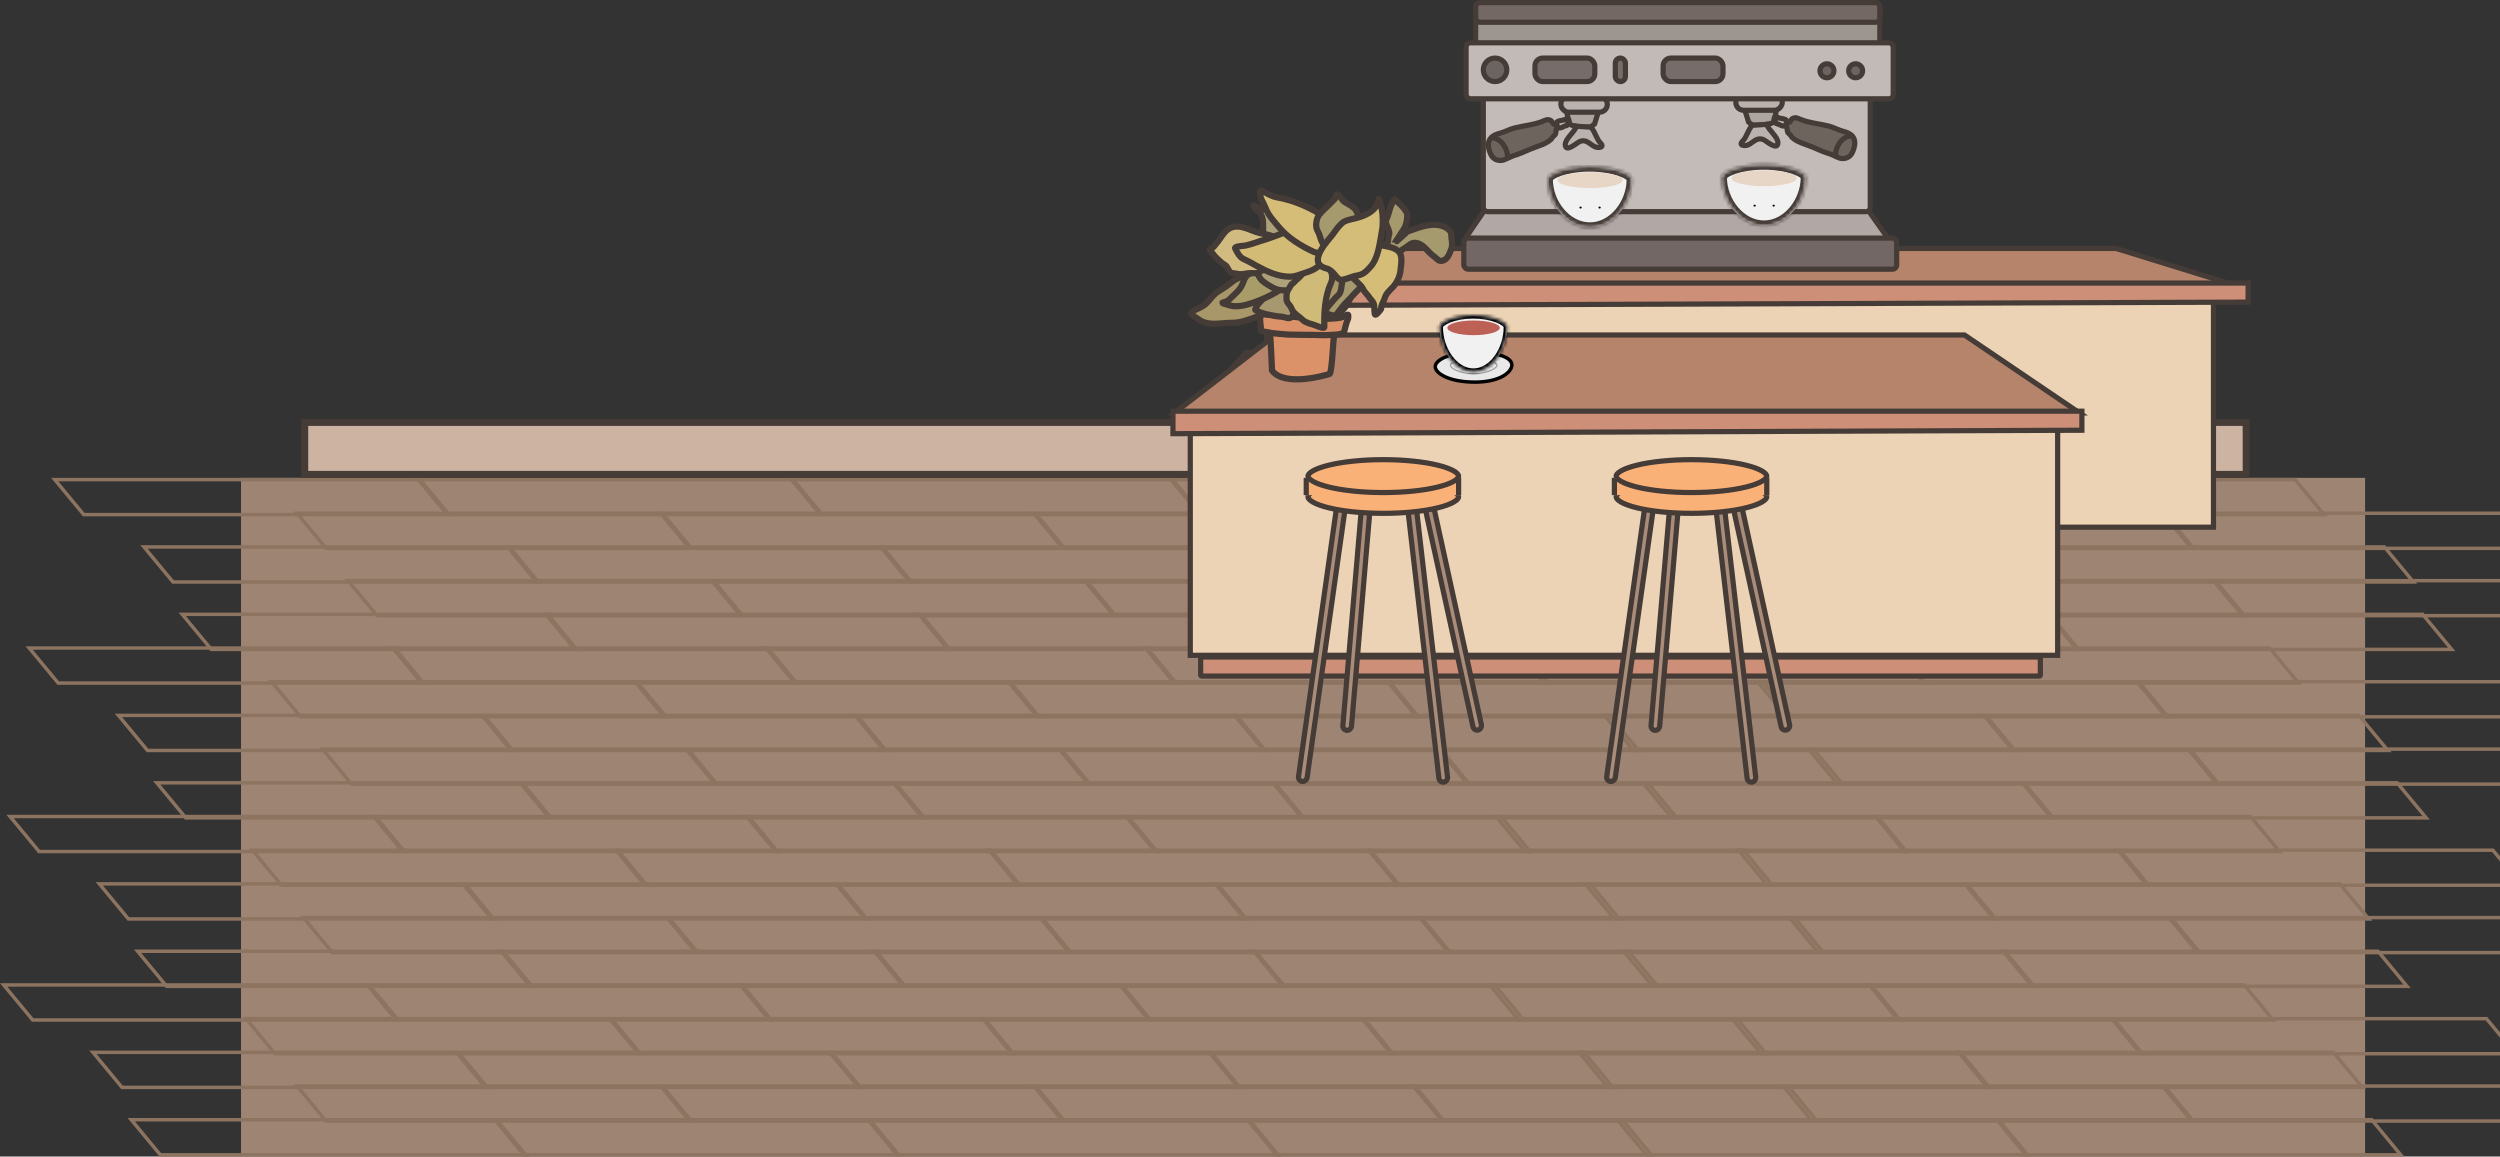 <svg width="722" height="334" viewBox="0 0 722 334" fill="none" xmlns="http://www.w3.org/2000/svg">
<rect x="0" y="0" width="722" height="334" fill="#333333" stroke="none"/>
<rect x="69.609" y="138" width="613.431" height="196" fill="#9D8473"/>
<path d="M24.179 148.621L15.798 138.5H121.327L129.708 148.621H24.179Z" stroke="#8D7460"/>
<path d="M129.164 148.621L120.783 138.5H229.075L237.456 148.621H129.164Z" stroke="#8D7460"/>
<path d="M236.913 148.621L228.532 138.5H338.665L347.046 148.621H236.913Z" stroke="#8D7460"/>
<path d="M346.503 148.621L338.122 138.5H446.413L454.794 148.621H346.503Z" stroke="#8D7460"/>
<path d="M453.33 148.621L444.949 138.5H555.082L563.463 148.621H453.33Z" stroke="#8D7460"/>
<path d="M562.92 148.621L554.539 138.5H662.831L671.212 148.621H562.92Z" stroke="#8D7460"/>
<path d="M94.169 158.351L85.788 148.23H191.317L199.698 158.351H94.169Z" stroke="#8D7460"/>
<path d="M199.155 158.351L190.774 148.23H299.065L307.446 158.351H199.155Z" stroke="#8D7460"/>
<path d="M306.903 158.351L298.522 148.23H408.655L417.037 158.351H306.903Z" stroke="#8D7460"/>
<path d="M416.493 158.351L408.112 148.23H516.404L524.785 158.351H416.493Z" stroke="#8D7460"/>
<path d="M523.32 158.351L514.939 148.23H625.073L633.454 158.351H523.32Z" stroke="#8D7460"/>
<path d="M632.91 158.351L624.529 148.23H732.821L741.202 158.351H632.91Z" stroke="#8D7460"/>
<path d="M49.965 168.082L41.584 157.961H147.113L155.494 168.082H49.965Z" stroke="#8D7460"/>
<path d="M154.95 168.082L146.569 157.961H254.861L263.242 168.082H154.95Z" stroke="#8D7460"/>
<path d="M262.699 168.082L254.318 157.961H364.451L372.832 168.082H262.699Z" stroke="#8D7460"/>
<path d="M372.289 168.082L363.907 157.961H472.199L480.58 168.082H372.289Z" stroke="#8D7460"/>
<path d="M479.116 168.082L470.735 157.961H580.868L589.249 168.082H479.116Z" stroke="#8D7460"/>
<path d="M588.706 168.082L580.325 157.961H688.616L696.997 168.082H588.706Z" stroke="#8D7460"/>
<path d="M108.904 177.812L100.523 167.692H206.052L214.433 177.812H108.904Z" stroke="#8D7460"/>
<path d="M213.89 177.812L205.509 167.692H313.8L322.181 177.812H213.89Z" stroke="#8D7460"/>
<path d="M321.638 177.812L313.257 167.692H423.39L431.771 177.812H321.638Z" stroke="#8D7460"/>
<path d="M431.228 177.812L422.847 167.692H531.138L539.519 177.812H431.228Z" stroke="#8D7460"/>
<path d="M538.055 177.812L529.674 167.692H639.808L648.189 177.812H538.055Z" stroke="#8D7460"/>
<path d="M647.645 177.812L639.264 167.692H747.556L755.937 177.812H647.645Z" stroke="#8D7460"/>
<path d="M61.016 187.543L52.635 177.422H158.164L166.545 187.543H61.016Z" stroke="#8D7460"/>
<path d="M166.002 187.543L157.62 177.422H265.912L274.293 187.543H166.002Z" stroke="#8D7460"/>
<path d="M273.75 187.543L265.369 177.422H375.502L383.883 187.543H273.75Z" stroke="#8D7460"/>
<path d="M383.34 187.543L374.959 177.422H483.25L491.631 187.543H383.34Z" stroke="#8D7460"/>
<path d="M490.167 187.543L481.786 177.422H591.919L600.3 187.543H490.167Z" stroke="#8D7460"/>
<path d="M599.757 187.543L591.376 177.422H699.667L708.049 187.543H599.757Z" stroke="#8D7460"/>
<path d="M16.812 197.273L8.431 187.152H113.96L122.341 197.273H16.812Z" stroke="#8D7460"/>
<path d="M121.797 197.273L113.416 187.152H221.708L230.089 197.273H121.797Z" stroke="#8D7460"/>
<path d="M229.545 197.273L221.164 187.152H331.298L339.679 197.273H229.545Z" stroke="#8D7460"/>
<path d="M339.135 197.273L330.754 187.152H439.046L447.427 197.273H339.135Z" stroke="#8D7460"/>
<path d="M445.963 197.273L437.581 187.152H547.715L556.096 197.273H445.963Z" stroke="#8D7460"/>
<path d="M555.553 197.273L547.172 187.152H655.463L663.844 197.273H555.553Z" stroke="#8D7460"/>
<path d="M86.802 207.004L78.421 196.883H183.95L192.331 207.004H86.802Z" stroke="#8D7460"/>
<path d="M191.787 207.004L183.406 196.883H291.698L300.079 207.004H191.787Z" stroke="#8D7460"/>
<path d="M299.536 207.004L291.155 196.883H401.288L409.669 207.004H299.536Z" stroke="#8D7460"/>
<path d="M409.126 207.004L400.745 196.883H509.036L517.417 207.004H409.126Z" stroke="#8D7460"/>
<path d="M515.953 207.004L507.572 196.883H617.705L626.086 207.004H515.953Z" stroke="#8D7460"/>
<path d="M625.543 207.004L617.162 196.883H725.453L733.834 207.004H625.543Z" stroke="#8D7460"/>
<path d="M42.598 216.734L34.217 206.614H139.745L148.127 216.734H42.598Z" stroke="#8D7460"/>
<path d="M147.583 216.734L139.202 206.614H247.494L255.875 216.734H147.583Z" stroke="#8D7460"/>
<path d="M255.331 216.734L246.95 206.614H357.084L365.465 216.734H255.331Z" stroke="#8D7460"/>
<path d="M364.921 216.734L356.54 206.614H464.832L473.213 216.734H364.921Z" stroke="#8D7460"/>
<path d="M471.748 216.734L463.367 206.614H573.501L581.882 216.734H471.748Z" stroke="#8D7460"/>
<path d="M581.338 216.734L572.957 206.614H681.249L689.63 216.734H581.338Z" stroke="#8D7460"/>
<path d="M101.537 226.465L93.156 216.344H198.685L207.066 226.465H101.537Z" stroke="#8D7460"/>
<path d="M206.522 226.465L198.141 216.344H306.433L314.814 226.465H206.522Z" stroke="#8D7460"/>
<path d="M314.27 226.465L305.889 216.344H416.023L424.404 226.465H314.27Z" stroke="#8D7460"/>
<path d="M423.86 226.465L415.479 216.344H523.771L532.152 226.465H423.86Z" stroke="#8D7460"/>
<path d="M530.688 226.465L522.307 216.344H632.44L640.821 226.465H530.688Z" stroke="#8D7460"/>
<path d="M640.278 226.465L631.897 216.344H740.188L748.569 226.465H640.278Z" stroke="#8D7460"/>
<path d="M53.649 236.195L45.268 226.074H150.797L159.178 236.195H53.649Z" stroke="#8D7460"/>
<path d="M158.634 236.195L150.253 226.074H258.545L266.926 236.195H158.634Z" stroke="#8D7460"/>
<path d="M266.382 236.195L258.001 226.074H368.135L376.516 236.195H266.382Z" stroke="#8D7460"/>
<path d="M375.972 236.195L367.591 226.074H475.883L484.264 236.195H375.972Z" stroke="#8D7460"/>
<path d="M482.799 236.195L474.418 226.074H584.552L592.933 236.195H482.799Z" stroke="#8D7460"/>
<path d="M592.389 236.195L584.008 226.074H692.3L700.681 236.195H592.389Z" stroke="#8D7460"/>
<path d="M9.444 294.578L1.063 284.457H106.592L114.973 294.578H9.444Z" stroke="#8D7460"/>
<path d="M114.43 294.578L106.049 284.457H214.34L222.721 294.578H114.43Z" stroke="#8D7460"/>
<path d="M222.178 294.578L213.797 284.457H323.93L332.312 294.578H222.178Z" stroke="#8D7460"/>
<path d="M331.768 294.578L323.387 284.457H431.679L440.06 294.578H331.768Z" stroke="#8D7460"/>
<path d="M438.595 294.578L430.214 284.457H540.348L548.729 294.578H438.595Z" stroke="#8D7460"/>
<path d="M548.185 294.578L539.804 284.457H648.096L656.477 294.578H548.185Z" stroke="#8D7460"/>
<path d="M79.435 304.309L71.054 294.188H176.582L184.964 304.309H79.435Z" stroke="#8D7460"/>
<path d="M184.42 304.309L176.039 294.188H284.331L292.712 304.309H184.42Z" stroke="#8D7460"/>
<path d="M292.168 304.309L283.787 294.188H393.921L402.302 304.309H292.168Z" stroke="#8D7460"/>
<path d="M401.758 304.309L393.377 294.188H501.669L510.05 304.309H401.758Z" stroke="#8D7460"/>
<path d="M508.585 304.309L500.204 294.188H610.338L618.719 304.309H508.585Z" stroke="#8D7460"/>
<path d="M618.176 304.309L609.794 294.188H718.086L726.467 304.309H618.176Z" stroke="#8D7460"/>
<path d="M35.23 314.039L26.849 303.918H132.378L140.759 314.039H35.23Z" stroke="#8D7460"/>
<path d="M140.216 314.039L131.834 303.918H240.126L248.507 314.039H140.216Z" stroke="#8D7460"/>
<path d="M247.964 314.039L239.583 303.918H349.716L358.097 314.039H247.964Z" stroke="#8D7460"/>
<path d="M357.554 314.039L349.173 303.918H457.464L465.846 314.039H357.554Z" stroke="#8D7460"/>
<path d="M464.381 314.039L456 303.918H566.133L574.515 314.039H464.381Z" stroke="#8D7460"/>
<path d="M573.971 314.039L565.59 303.918H673.882L682.263 314.039H573.971Z" stroke="#8D7460"/>
<path d="M94.169 323.769L85.788 313.649H191.317L199.698 323.769H94.169Z" stroke="#8D7460"/>
<path d="M199.155 323.769L190.774 313.649H299.065L307.446 323.769H199.155Z" stroke="#8D7460"/>
<path d="M306.903 323.769L298.522 313.649H408.655L417.037 323.769H306.903Z" stroke="#8D7460"/>
<path d="M416.493 323.769L408.112 313.649H516.404L524.785 323.769H416.493Z" stroke="#8D7460"/>
<path d="M523.32 323.769L514.939 313.649H625.073L633.454 323.769H523.32Z" stroke="#8D7460"/>
<path d="M632.91 323.769L624.529 313.649H732.821L741.202 323.769H632.91Z" stroke="#8D7460"/>
<path d="M46.281 333.5L37.9 323.379H143.429L151.81 333.5H46.281Z" stroke="#8D7460"/>
<path d="M151.267 333.5L142.886 323.379H251.177L259.558 333.5H151.267Z" stroke="#8D7460"/>
<path d="M259.015 333.5L250.634 323.379H360.767L369.148 333.5H259.015Z" stroke="#8D7460"/>
<path d="M368.605 333.5L360.224 323.379H468.515L476.897 333.5H368.605Z" stroke="#8D7460"/>
<path d="M475.432 333.5L467.051 323.379H577.185L585.566 333.5H475.432Z" stroke="#8D7460"/>
<path d="M585.022 333.5L576.641 323.379H684.933L693.314 333.5H585.022Z" stroke="#8D7460"/>
<path d="M11.286 245.925L2.905 235.805H108.434L116.815 245.925H11.286Z" stroke="#8D7460"/>
<path d="M116.272 245.925L107.89 235.805H216.182L224.563 245.925H116.272Z" stroke="#8D7460"/>
<path d="M224.02 245.925L215.639 235.805H325.772L334.153 245.925H224.02Z" stroke="#8D7460"/>
<path d="M333.61 245.925L325.229 235.805H433.52L441.901 245.925H333.61Z" stroke="#8D7460"/>
<path d="M440.437 245.925L432.056 235.805H542.189L550.57 245.925H440.437Z" stroke="#8D7460"/>
<path d="M550.027 245.925L541.646 235.805H649.937L658.319 245.925H550.027Z" stroke="#8D7460"/>
<path d="M81.276 255.656L72.895 245.535H178.424L186.805 255.656H81.276Z" stroke="#8D7460"/>
<path d="M186.262 255.656L177.881 245.535H286.173L294.554 255.656H186.262Z" stroke="#8D7460"/>
<path d="M294.01 255.656L285.629 245.535H395.763L404.144 255.656H294.01Z" stroke="#8D7460"/>
<path d="M403.6 255.656L395.219 245.535H503.511L511.892 255.656H403.6Z" stroke="#8D7460"/>
<path d="M510.427 255.656L502.046 245.535H612.18L620.561 255.656H510.427Z" stroke="#8D7460"/>
<path d="M620.017 255.656L611.636 245.535H719.928L728.309 255.656H620.017Z" stroke="#8D7460"/>
<path d="M37.072 265.387L28.691 255.266H134.22L142.601 265.387H37.072Z" stroke="#8D7460"/>
<path d="M142.058 265.387L133.676 255.266H241.968L250.349 265.387H142.058Z" stroke="#8D7460"/>
<path d="M249.806 265.387L241.425 255.266H351.558L359.939 265.387H249.806Z" stroke="#8D7460"/>
<path d="M359.396 265.387L351.015 255.266H459.306L467.687 265.387H359.396Z" stroke="#8D7460"/>
<path d="M466.223 265.387L457.842 255.266H567.975L576.356 265.387H466.223Z" stroke="#8D7460"/>
<path d="M575.813 265.387L567.432 255.266H675.724L684.105 265.387H575.813Z" stroke="#8D7460"/>
<path d="M96.011 275.117L87.63 264.996H193.159L201.54 275.117H96.011Z" stroke="#8D7460"/>
<path d="M200.997 275.117L192.616 264.996H300.907L309.289 275.117H200.997Z" stroke="#8D7460"/>
<path d="M308.745 275.117L300.364 264.996H410.497L418.878 275.117H308.745Z" stroke="#8D7460"/>
<path d="M418.335 275.117L409.954 264.996H518.245L526.627 275.117H418.335Z" stroke="#8D7460"/>
<path d="M525.162 275.117L516.781 264.996H626.915L635.296 275.117H525.162Z" stroke="#8D7460"/>
<path d="M634.752 275.117L626.371 264.996H734.663L743.044 275.117H634.752Z" stroke="#8D7460"/>
<path d="M48.123 284.847L39.742 274.727H145.271L153.652 284.847H48.123Z" stroke="#8D7460"/>
<path d="M153.109 284.847L144.727 274.727H253.019L261.4 284.847H153.109Z" stroke="#8D7460"/>
<path d="M260.857 284.847L252.476 274.727H362.609L370.99 284.847H260.857Z" stroke="#8D7460"/>
<path d="M370.447 284.847L362.066 274.727H470.357L478.738 284.847H370.447Z" stroke="#8D7460"/>
<path d="M477.274 284.847L468.893 274.727H579.026L587.407 284.847H477.274Z" stroke="#8D7460"/>
<path d="M586.864 284.847L578.483 274.727H686.775L695.156 284.847H586.864Z" stroke="#8D7460"/>
<rect x="88.012" y="122" width="560.674" height="15" fill="#CDB3A2" stroke="#453B37" stroke-width="2"/>
<path d="M363.734 87.25L381.651 79.75H519.367L539.783 87.25H363.734Z" fill="#D9D9D9" stroke="#453B37" stroke-width="1.5"/>
<rect x="365.75" y="85.75" width="273.5" height="66.5" fill="#EDD3B5" stroke="#453B37" stroke-width="1.5"/>
<path d="M363.379 82.25L393.131 71.75H611.139L645.043 82.25H363.379Z" fill="#B6846B" stroke="#453B37" stroke-width="1.5"/>
<path d="M360.75 81.75H649.25V87.253L360.75 88.247V81.75Z" fill="#CD8F77" stroke="#453B37" stroke-width="1.5"/>
<path d="M339.679 124.25L359.835 101.75H497.194L520.163 124.25H339.679Z" fill="#D9D9D9" stroke="#453B37" stroke-width="1.5"/>
<rect x="343.75" y="122.75" width="250.5" height="66.5" fill="#EDD3B5" stroke="#453B37" stroke-width="1.5"/>
<path d="M339.198 119.25L368.337 96.75H567.351L600.556 119.25H339.198Z" fill="#B6846B" stroke="#453B37" stroke-width="1.5"/>
<path d="M338.75 118.75H601.25V124.253L338.75 125.247V118.75Z" fill="#CD8F77" stroke="#453B37" stroke-width="1.5"/>
<path d="M346.75 189.75H589.25V195C589.25 195.138 589.138 195.25 589 195.25H347C346.862 195.25 346.75 195.138 346.75 195V189.75Z" fill="#CD8F77" stroke="#453B37" stroke-width="1.5"/>
<rect x="-0.659" y="0.831" width="2.5" height="84.5" rx="1.25" transform="matrix(-0.993 0.115 0.115 0.993 407.729 141.081)" fill="#A98D7A" stroke="#453B37" stroke-width="1.5"/>
<rect x="-0.848" y="0.638" width="2.5" height="84.5" rx="1.25" transform="matrix(-0.99 -0.14 -0.14 0.99 388.392 141.447)" fill="#A98D7A" stroke="#453B37" stroke-width="1.5"/>
<rect x="-0.572" y="0.893" width="2.5" height="70.29" rx="1.25" transform="matrix(-0.977 0.214 0.214 0.977 412.315 141.143)" fill="#A98D7A" stroke="#453B37" stroke-width="1.5"/>
<rect x="-0.811" y="0.684" width="2.5" height="70.29" rx="1.25" transform="matrix(-0.996 -0.085 -0.085 0.996 395.429 140.274)" fill="#A98D7A" stroke="#453B37" stroke-width="1.5"/>
<path d="M377.74 143.5C377.74 143.822 378.028 144.353 379.133 144.991C380.183 145.598 381.753 146.17 383.758 146.661C387.756 147.638 393.318 148.25 399.49 148.25C405.661 148.25 411.223 147.638 415.221 146.661C417.226 146.17 418.796 145.598 419.846 144.991C420.952 144.353 421.24 143.822 421.24 143.5C421.24 143.178 420.952 142.647 419.846 142.009C418.796 141.402 417.226 140.83 415.221 140.339C411.223 139.362 405.661 138.75 399.49 138.75C393.318 138.75 387.756 139.362 383.758 140.339C381.753 140.83 380.183 141.402 379.133 142.009C378.028 142.647 377.74 143.178 377.74 143.5Z" fill="#F9B178" stroke="#453B37" stroke-width="1.5"/>
<rect width="45" height="5" transform="matrix(-1 0 0 1 421.99 138)" fill="#F9B178"/>
<path d="M377.74 137.5C377.74 137.822 378.028 138.353 379.133 138.991C380.183 139.598 381.753 140.17 383.758 140.661C387.756 141.638 393.318 142.25 399.49 142.25C405.661 142.25 411.223 141.638 415.221 140.661C417.226 140.17 418.796 139.598 419.846 138.991C420.952 138.353 421.24 137.822 421.24 137.5C421.24 137.178 420.952 136.647 419.846 136.009C418.796 135.402 417.226 134.83 415.221 134.339C411.223 133.362 405.661 132.75 399.49 132.75C393.318 132.75 387.756 133.362 383.758 134.339C381.753 134.83 380.183 135.402 379.133 136.009C378.028 136.647 377.74 137.178 377.74 137.5Z" fill="#F9B178" stroke="#453B37" stroke-width="1.5"/>
<line y1="-0.75" x2="5" y2="-0.75" transform="matrix(4.37115e-08 1 1 -4.37115e-08 421.99 138)" stroke="#453B37" stroke-width="1.5"/>
<line y1="-0.75" x2="5" y2="-0.75" transform="matrix(4.37115e-08 1 1 -4.37115e-08 377.99 138)" stroke="#453B37" stroke-width="1.5"/>
<rect x="-0.659" y="0.831" width="2.5" height="84.5" rx="1.25" transform="matrix(-0.993 0.115 0.115 0.993 496.729 141.081)" fill="#A98D7A" stroke="#453B37" stroke-width="1.5"/>
<rect x="-0.848" y="0.638" width="2.5" height="84.5" rx="1.25" transform="matrix(-0.99 -0.14 -0.14 0.99 477.392 141.447)" fill="#A98D7A" stroke="#453B37" stroke-width="1.5"/>
<rect x="-0.572" y="0.893" width="2.5" height="70.29" rx="1.25" transform="matrix(-0.977 0.214 0.214 0.977 501.315 141.143)" fill="#A98D7A" stroke="#453B37" stroke-width="1.5"/>
<rect x="-0.811" y="0.684" width="2.5" height="70.29" rx="1.25" transform="matrix(-0.996 -0.085 -0.085 0.996 484.429 140.274)" fill="#A98D7A" stroke="#453B37" stroke-width="1.5"/>
<path d="M466.74 143.5C466.74 143.822 467.028 144.353 468.133 144.991C469.183 145.598 470.753 146.17 472.758 146.661C476.756 147.638 482.318 148.25 488.49 148.25C494.661 148.25 500.223 147.638 504.221 146.661C506.226 146.17 507.796 145.598 508.846 144.991C509.952 144.353 510.24 143.822 510.24 143.5C510.24 143.178 509.952 142.647 508.846 142.009C507.796 141.402 506.226 140.83 504.221 140.339C500.223 139.362 494.661 138.75 488.49 138.75C482.318 138.75 476.756 139.362 472.758 140.339C470.753 140.83 469.183 141.402 468.133 142.009C467.028 142.647 466.74 143.178 466.74 143.5Z" fill="#F9B178" stroke="#453B37" stroke-width="1.5"/>
<rect width="45" height="5" transform="matrix(-1 0 0 1 510.99 138)" fill="#F9B178"/>
<path d="M466.74 137.5C466.74 137.822 467.028 138.353 468.133 138.991C469.183 139.598 470.753 140.17 472.758 140.661C476.756 141.638 482.318 142.25 488.49 142.25C494.661 142.25 500.223 141.638 504.221 140.661C506.226 140.17 507.796 139.598 508.846 138.991C509.952 138.353 510.24 137.822 510.24 137.5C510.24 137.178 509.952 136.647 508.846 136.009C507.796 135.402 506.226 134.83 504.221 134.339C500.223 133.362 494.661 132.75 488.49 132.75C482.318 132.75 476.756 133.362 472.758 134.339C470.753 134.83 469.183 135.402 468.133 136.009C467.028 136.647 466.74 137.178 466.74 137.5Z" fill="#F9B178" stroke="#453B37" stroke-width="1.5"/>
<line y1="-0.75" x2="5" y2="-0.75" transform="matrix(4.37115e-08 1 1 -4.37115e-08 510.99 138)" stroke="#453B37" stroke-width="1.5"/>
<line y1="-0.75" x2="5" y2="-0.75" transform="matrix(4.37115e-08 1 1 -4.37115e-08 466.99 138)" stroke="#453B37" stroke-width="1.5"/>
<rect x="426.17" y="0.75" width="116.725" height="12.311" rx="1.25" fill="#9D958F" stroke="#453B37" stroke-width="1.5"/>
<path d="M429.79 60.139H538.466C538.872 60.139 539.253 60.336 539.487 60.667L544.668 67.992C545.254 68.82 544.662 69.964 543.648 69.964H424.788C423.783 69.964 423.189 68.839 423.755 68.009L428.758 60.684C428.991 60.343 429.377 60.139 429.79 60.139Z" fill="#B1A7A4" stroke="#453B37" stroke-width="1.5"/>
<rect x="428.38" y="25.058" width="111.753" height="36.067" rx="1.25" fill="#C3BBB7" stroke="#453B37" stroke-width="1.5"/>
<mask id="path-153-inside-1_57_289" fill="white">
<path fill-rule="evenodd" clip-rule="evenodd" d="M446.965 51.794C446.965 51.792 446.965 51.789 446.965 51.787C446.965 50.195 452.282 48.064 459.072 48.064C465.863 48.064 471.273 50.195 471.273 51.787C471.273 51.787 471.273 51.787 471.273 51.787C471.273 58.819 465.957 65.72 459.166 65.72C452.378 65.72 446.969 58.823 446.965 51.794Z"/>
</mask>
<path fill-rule="evenodd" clip-rule="evenodd" d="M446.965 51.794C446.965 51.792 446.965 51.789 446.965 51.787C446.965 50.195 452.282 48.064 459.072 48.064C465.863 48.064 471.273 50.195 471.273 51.787C471.273 51.787 471.273 51.787 471.273 51.787C471.273 58.819 465.957 65.72 459.166 65.72C452.378 65.72 446.969 58.823 446.965 51.794Z" fill="#F1F1F1"/>
<path d="M446.965 51.794L448.465 51.793L448.465 51.78L446.965 51.794ZM471.273 51.787L469.773 51.787L469.773 52.903L470.842 53.224L471.273 51.787ZM471.273 51.787H472.773V50.671L471.704 50.35L471.273 51.787ZM448.465 51.78C448.465 51.782 448.465 51.785 448.465 51.787H445.465C445.465 51.794 445.465 51.801 445.465 51.808L448.465 51.78ZM448.465 51.787C448.465 52.016 448.371 52.118 448.405 52.072C448.439 52.028 448.54 51.918 448.763 51.762C449.208 51.45 449.938 51.09 450.95 50.75C452.958 50.075 455.822 49.564 459.072 49.564V46.564C455.533 46.564 452.343 47.117 449.995 47.907C448.829 48.298 447.806 48.77 447.041 49.305C446.659 49.573 446.293 49.891 446.009 50.268C445.726 50.643 445.465 51.161 445.465 51.787H448.465ZM459.072 49.564C462.323 49.564 465.212 50.076 467.246 50.752C468.271 51.093 469.015 51.454 469.469 51.768C469.697 51.925 469.802 52.036 469.836 52.082C469.873 52.129 469.773 52.023 469.773 51.787L472.773 51.787C472.773 51.153 472.505 50.632 472.219 50.258C471.931 49.883 471.56 49.566 471.174 49.3C470.402 48.766 469.369 48.296 468.192 47.905C465.823 47.117 462.612 46.564 459.072 46.564V49.564ZM470.842 53.224C470.855 53.228 470.865 53.23 470.87 53.232C470.873 53.233 470.875 53.233 470.877 53.234C470.877 53.234 470.878 53.234 470.878 53.234C470.878 53.234 470.878 53.234 470.879 53.234C470.879 53.234 470.879 53.234 470.879 53.234C470.879 53.234 470.879 53.234 470.879 53.234C470.879 53.234 470.879 53.234 470.879 53.234C470.879 53.234 470.879 53.234 470.879 53.234C470.879 53.234 470.879 53.234 470.879 53.234C470.879 53.234 470.878 53.234 470.877 53.234C470.875 53.233 470.873 53.233 470.87 53.232C470.865 53.23 470.855 53.228 470.842 53.224L471.704 50.35C471.692 50.347 471.682 50.344 471.677 50.342C471.674 50.342 471.671 50.341 471.67 50.34C471.669 50.34 471.669 50.34 471.669 50.34C471.668 50.34 471.668 50.34 471.668 50.34C471.668 50.34 471.668 50.34 471.668 50.34C471.668 50.34 471.668 50.34 471.668 50.34C471.668 50.34 471.668 50.34 471.668 50.34C471.668 50.34 471.668 50.34 471.668 50.34C471.668 50.34 471.668 50.34 471.668 50.34C471.668 50.34 471.669 50.34 471.67 50.34C471.671 50.341 471.674 50.342 471.677 50.342C471.682 50.344 471.692 50.347 471.704 50.35L470.842 53.224ZM469.773 51.787C469.773 54.939 468.576 58.084 466.616 60.428C464.659 62.768 462.027 64.22 459.166 64.22V67.22C463.096 67.22 466.517 65.222 468.917 62.353C471.313 59.488 472.773 55.667 472.773 51.787H469.773ZM459.166 64.22C456.304 64.22 453.647 62.767 451.667 60.425C449.684 58.079 448.467 54.937 448.465 51.793L445.465 51.795C445.467 55.68 446.957 59.501 449.376 62.362C451.798 65.226 455.24 67.22 459.166 67.22V64.22Z" fill="#453B37" mask="url(#path-153-inside-1_57_289)"/>
<ellipse cx="459.212" cy="52.027" rx="9.418" ry="2.282" fill="#E7D5C6"/>
<ellipse cx="456.465" cy="59.942" rx="0.323" ry="0.297" fill="black"/>
<ellipse cx="461.962" cy="59.942" rx="0.323" ry="0.297" fill="black"/>
<mask id="path-158-inside-2_57_289" fill="white">
<path fill-rule="evenodd" clip-rule="evenodd" d="M521.547 51.235C521.547 49.643 516.136 47.511 509.346 47.511C502.556 47.511 497.239 49.643 497.239 51.235C497.239 51.235 497.239 51.236 497.239 51.237C497.24 58.268 502.65 65.168 509.44 65.168C516.23 65.168 521.547 58.266 521.547 51.235Z"/>
</mask>
<path fill-rule="evenodd" clip-rule="evenodd" d="M521.547 51.235C521.547 49.643 516.136 47.511 509.346 47.511C502.556 47.511 497.239 49.643 497.239 51.235C497.239 51.235 497.239 51.236 497.239 51.237C497.24 58.268 502.65 65.168 509.44 65.168C516.23 65.168 521.547 58.266 521.547 51.235Z" fill="#F1F1F1"/>
<path d="M521.547 51.235L520.047 51.235L520.047 51.235L521.547 51.235ZM497.239 51.237L498.739 51.237L498.739 51.232L497.239 51.237ZM509.346 49.011C512.597 49.011 515.486 49.523 517.519 50.199C518.544 50.54 519.288 50.901 519.743 51.215C519.97 51.373 520.075 51.484 520.11 51.529C520.146 51.577 520.047 51.471 520.047 51.235H523.047C523.047 50.6 522.778 50.08 522.492 49.706C522.205 49.33 521.833 49.013 521.448 48.747C520.676 48.214 519.642 47.744 518.466 47.352C516.097 46.565 512.885 46.011 509.346 46.011V49.011ZM498.739 51.235C498.739 51.463 498.644 51.566 498.679 51.52C498.712 51.475 498.814 51.366 499.037 51.209C499.481 50.898 500.212 50.538 501.224 50.198C503.232 49.523 506.095 49.011 509.346 49.011V46.011C505.806 46.011 502.616 46.565 500.268 47.354C499.102 47.746 498.079 48.217 497.315 48.753C496.933 49.02 496.566 49.339 496.282 49.715C496 50.09 495.739 50.608 495.739 51.235H498.739ZM498.739 51.232C498.739 51.233 498.739 51.234 498.739 51.235H495.739C495.739 51.237 495.739 51.239 495.739 51.242L498.739 51.232ZM509.44 63.668C506.577 63.668 503.92 62.213 501.939 59.871C499.956 57.525 498.739 54.381 498.739 51.237L495.739 51.237C495.739 55.124 497.229 58.946 499.648 61.807C502.07 64.672 505.513 66.668 509.44 66.668V63.668ZM520.047 51.235C520.047 54.387 518.849 57.532 516.889 59.876C514.932 62.216 512.3 63.668 509.44 63.668V66.668C513.37 66.668 516.791 64.669 519.19 61.8C521.586 58.936 523.047 55.114 523.047 51.235L520.047 51.235Z" fill="#453B37" mask="url(#path-158-inside-2_57_289)"/>
<ellipse cx="509.485" cy="51.475" rx="9.418" ry="2.282" fill="#E7D5C6"/>
<ellipse cx="506.738" cy="59.389" rx="0.323" ry="0.297" fill="black"/>
<ellipse cx="512.235" cy="59.389" rx="0.323" ry="0.297" fill="black"/>
<path d="M458.207 36.739C459.532 36.739 459.525 36.573 460.505 35.811L461.633 32.19L460.528 31.49C459.78 31.175 458.283 31.49 457.489 31.49L452.927 31.49C452.15 31.49 452.688 33.755 452.927 34.233C453.126 34.631 453.246 35.254 453.298 35.695C453.361 36.233 455.003 36.361 455.434 36.484C456.327 36.739 457.243 36.739 458.184 36.739H458.207Z" fill="#ADA59F" stroke="#453B37" stroke-width="1.5" stroke-linecap="round"/>
<path d="M462.165 41.242C461.017 40.095 460.646 37.893 459.423 36.738L455.28 36.462C454.691 38.226 452.045 40.036 452.045 41.753C452.045 44.269 455.519 41.184 456.118 40.917C458.575 39.825 459.554 42.588 461.561 42.588C462.661 42.588 463.096 42.174 462.165 41.242Z" fill="#B9B2AE" stroke="#453B37" stroke-width="1.5" stroke-linecap="round"/>
<path d="M452.045 34.442C451.563 34.87 449.582 34.742 449.538 35.486C449.49 36.301 449.579 36.948 450.42 36.948C451.195 36.948 451.633 36.358 452.254 36.322C453.099 36.272 452.843 34.442 452.254 34.442" stroke="#453B37" stroke-width="1.5" stroke-linecap="round"/>
<path d="M447.96 34.859C448.283 35.044 448.387 35.838 448.911 35.904C450.406 35.904 449.395 37.024 449.329 38.202C449.278 39.126 448.638 39.163 448.285 39.78C447.314 41.479 443.49 42.372 441.797 43.134C440.279 43.817 438.706 44.493 437.109 44.979C435.999 45.317 434.517 46.349 433.407 46.349C432.01 46.349 431.034 45.709 430.482 44.468C429.793 42.917 429.413 40.989 430.633 39.768C431.38 39.022 432.24 38.721 433.244 38.457C434.672 38.081 435.955 37.312 437.411 36.948C440.046 36.29 442.867 36.096 445.407 35.068C446.471 34.637 446.951 34.283 447.96 34.859Z" fill="#6E645E" stroke="#453B37" stroke-width="1.5" stroke-linecap="round"/>
<path d="M430.695 39.777C433.45 39.777 435.391 42.862 435.391 45.301" stroke="#453B37" stroke-width="1.5" stroke-linecap="round"/>
<rect x="450.781" y="27.82" width="13.416" height="4.577" rx="2.25" fill="#B9B2AE" stroke="#453B37" stroke-width="1.5"/>
<path d="M507.294 36.187C505.969 36.187 505.976 36.02 504.996 35.258L503.868 31.638L504.973 30.937C505.721 30.623 507.218 30.937 508.012 30.937L512.574 30.937C513.351 30.937 512.813 33.202 512.574 33.68C512.375 34.079 512.255 34.701 512.203 35.142C512.14 35.68 510.499 35.809 510.068 35.932C509.174 36.187 508.258 36.187 507.317 36.187H507.294Z" fill="#ADA59F" stroke="#453B37" stroke-width="1.5" stroke-linecap="round"/>
<path d="M503.336 40.69C504.484 39.542 504.855 37.341 506.078 36.186L510.221 35.91C510.81 37.674 513.456 39.484 513.456 41.2C513.456 43.717 509.982 40.631 509.383 40.365C506.926 39.273 505.947 42.036 503.94 42.036C502.84 42.036 502.405 41.621 503.336 40.69Z" fill="#B9B2AE" stroke="#453B37" stroke-width="1.5" stroke-linecap="round"/>
<path d="M513.456 33.889C513.938 34.317 515.919 34.189 515.963 34.934C516.011 35.749 515.922 36.396 515.081 36.396C514.306 36.396 513.868 35.806 513.247 35.769C512.402 35.719 512.658 33.889 513.247 33.889" stroke="#453B37" stroke-width="1.5" stroke-linecap="round"/>
<path d="M517.541 34.307C517.218 34.492 517.114 35.286 516.59 35.351C515.095 35.351 516.106 36.472 516.172 37.649C516.223 38.574 516.863 38.61 517.216 39.227C518.187 40.927 522.011 41.82 523.703 42.581C525.222 43.265 526.795 43.941 528.392 44.427C529.502 44.764 530.984 45.796 532.094 45.796C533.491 45.796 534.467 45.157 535.019 43.916C535.708 42.365 536.088 40.436 534.868 39.216C534.121 38.469 533.261 38.169 532.256 37.904C530.829 37.529 529.546 36.76 528.09 36.396C525.455 35.737 522.634 35.544 520.094 34.516C519.03 34.085 518.55 33.731 517.541 34.307Z" fill="#6E645E" stroke="#453B37" stroke-width="1.5" stroke-linecap="round"/>
<path d="M534.806 39.224C532.051 39.224 530.11 42.309 530.11 44.749" stroke="#453B37" stroke-width="1.5" stroke-linecap="round"/>
<rect x="-0.75" y="0.75" width="13.416" height="4.577" rx="2.25" transform="matrix(-1 0 0 1 513.97 26.518)" fill="#B9B2AE" stroke="#453B37" stroke-width="1.5"/>
<rect x="423.407" y="12.352" width="123.355" height="16.179" rx="1.25" fill="#C2BAB6" stroke="#453B37" stroke-width="1.5"/>
<rect x="426.17" y="0.75" width="116.725" height="5.682" rx="1.25" fill="#736863" stroke="#453B37" stroke-width="1.5"/>
<rect x="422.75" y="68.75" width="125.012" height="8.997" rx="1.25" fill="#726764" stroke="#453B37" stroke-width="1.5"/>
<circle cx="431.773" cy="20.165" r="3.393" fill="#6B6460" stroke="#453B37" stroke-width="1.5"/>
<circle cx="527.624" cy="20.441" r="2.012" fill="#6B6460" stroke="#453B37" stroke-width="1.5"/>
<circle cx="535.911" cy="20.441" r="2.012" fill="#6B6460" stroke="#453B37" stroke-width="1.5"/>
<rect x="443.296" y="16.771" width="17.284" height="6.787" rx="2.25" fill="#766C69" stroke="#453B37" stroke-width="1.5"/>
<rect x="466.499" y="16.771" width="2.92" height="6.787" rx="1.46" fill="#766C69" stroke="#453B37" stroke-width="1.5"/>
<rect x="480.31" y="16.771" width="17.284" height="6.787" rx="2.25" fill="#766C69" stroke="#453B37" stroke-width="1.5"/>
<path d="M366.791 96.415C366.636 94.935 385.283 95.858 385.283 97.346C385.131 97.903 385.027 99.372 384.863 101.836C384.666 104.793 384.321 107.847 384.024 107.979C383.735 108.108 371.063 112.022 367.362 107.001C367.332 105.543 366.944 97.867 366.791 96.415Z" fill="#DC9269" stroke="#453B37" stroke-width="1.8" stroke-linecap="round"/>
<path d="M364.208 95.459C364.125 93.96 363.723 92.492 364.051 90.976C364.656 90.665 365.235 90.819 365.466 90.819C366.289 90.819 367.138 90.906 367.952 91.016C369.491 91.224 371.034 91.27 372.578 91.387C374.232 91.512 375.874 91.777 377.524 91.903C379.19 92.03 380.91 92.181 382.583 92.073C384.106 91.975 385.737 92.059 387.231 91.723C387.886 91.576 388.613 90.858 389.293 90.898C389.443 90.907 389.372 91.634 389.372 91.763C389.372 92.081 389.208 92.324 389.092 92.61C388.85 93.21 388.705 93.809 388.542 94.432C388.391 95.007 388.276 96.011 387.751 96.245C386.668 96.727 385.238 96.643 384.086 96.734C382.409 96.867 380.745 96.732 379.07 96.717C376.888 96.697 374.707 96.692 372.526 96.634C371.516 96.607 370.456 96.51 369.45 96.402C368.325 96.282 367.162 96.256 366.069 95.93C365.86 95.868 364.225 95.757 364.208 95.459Z" fill="#DC9269" stroke="#453B37" stroke-width="1.8" stroke-linecap="round"/>
<path d="M386.419 90.897C386.259 91.074 382.956 92.396 382.883 91.811C382.913 91.811 382.251 91.605 382.033 91.496C381.6 91.28 381.109 90.891 380.93 90.425C380.157 88.416 380.605 86.894 381.403 84.936C382.315 82.697 384.242 80.291 386.175 78.88C387.129 78.183 387.898 77.482 388.695 76.643C389.082 76.236 388.989 76.787 389.12 77.147C389.277 77.58 389.766 78.435 390.112 78.707C390.576 79.071 390.573 80.258 390.679 80.817C390.785 81.37 391.105 81.632 391.105 82.25C391.105 82.918 391 83.633 390.711 84.235C389.882 85.962 389.618 87.486 388.27 88.984C387.675 89.644 387.013 90.244 386.419 90.897Z" fill="#A79769" stroke="#453B37" stroke-width="1.8" stroke-linecap="round"/>
<path d="M364.471 81.368C364.874 81.71 365.561 82.531 366.156 82.597C367.006 82.597 366.865 83.894 366.865 84.582C366.865 85.508 366.723 86.454 366.723 87.353C366.723 89.636 365.145 90.726 363.148 91.417C360.66 92.278 358.499 93.228 355.793 93.228C352.193 93.228 348.805 94.4 345.736 91.945C344.998 91.354 343.119 90.723 344.484 89.889C345.725 89.131 347.214 88.723 348.295 87.7C349.379 86.675 350.21 85.366 351.414 84.471C352.484 83.676 353.709 83.098 354.745 82.243C356.442 80.841 358.09 79.696 360.344 79.762C361.174 79.786 361.973 80.29 362.754 80.541C363.35 80.733 363.987 80.958 364.471 81.368Z" fill="#A79769" stroke="#453B37" stroke-width="1.8" stroke-linecap="round"/>
<path d="M372.764 83.379C372.741 83.329 372.726 83.278 372.72 83.226C373.167 83.338 373.027 83.372 372.764 83.379C372.974 83.832 373.818 84.207 373.886 84.723C373.952 85.231 373.981 85.692 373.996 86.203C374.014 86.844 374.138 87.491 374.138 88.156C374.138 89.321 373.749 90.334 373.177 91.306C372.484 92.485 371.104 91.489 369.995 91.448C368.549 91.394 367.111 91.002 365.711 90.747C365.196 90.654 362.438 89.77 362.522 89.393C362.706 88.566 363.575 87.552 364.152 86.975C365.138 85.989 365.992 84.849 366.908 83.801C367.671 82.93 369.469 82.943 370.531 82.943C371.069 82.943 371.546 83.368 372.082 83.368C372.169 83.368 372.52 83.385 372.764 83.379Z" fill="#A7986F"/>
<path d="M372.72 83.226C372.778 83.751 373.811 84.15 373.886 84.723C373.952 85.231 373.981 85.692 373.996 86.203C374.014 86.844 374.138 87.491 374.138 88.156C374.138 89.321 373.749 90.334 373.177 91.306C372.484 92.485 371.104 91.489 369.995 91.448C368.549 91.394 367.111 91.002 365.711 90.747C365.196 90.654 362.438 89.77 362.522 89.393C362.706 88.566 363.575 87.552 364.152 86.975C365.138 85.989 365.992 84.849 366.908 83.801C367.671 82.93 369.469 82.943 370.531 82.943C371.069 82.943 371.546 83.368 372.082 83.368C372.261 83.368 373.583 83.442 372.72 83.226Z" stroke="#453B37" stroke-width="1.8" stroke-linecap="round"/>
<path d="M365.101 78.911C365.923 79.131 366.453 80.236 367.29 80.329C368.177 80.836 368.33 80.518 369.133 81.321C370.305 82.493 370.001 83.546 368.676 84.329C366.543 85.59 364.244 86.606 361.904 87.417C359.675 88.188 356.978 88.921 354.666 88.054C354.116 87.848 352.112 87.471 353.54 87.267C354.166 87.177 354.811 86.712 355.249 86.275C356.781 84.743 358.261 83.725 359.006 81.597C359.679 79.673 360.468 78.77 362.542 78.77C363.4 78.77 364.273 78.691 365.101 78.911Z" fill="#A89C68" stroke="#453B37" stroke-width="1.8" stroke-linecap="round"/>
<path d="M362.466 59.665C362.037 59.524 361.563 59.319 362.24 59.285C362.421 59.321 362.459 59.474 362.466 59.665C362.651 59.726 362.828 59.775 362.9 59.793C364.371 60.168 365.666 60.498 367.051 61.233C368.356 61.924 369.62 62.421 370.834 63.34C371.819 64.086 372.716 65.238 373.542 66.227C375.99 69.162 377.637 74.444 376.72 78.597C376.354 80.256 376.059 82.326 374.782 83.329C373.611 84.248 371.68 83.837 370.347 83.837C368.455 83.837 366.616 82.578 365.019 81.466C363.795 80.615 362.805 78.746 362.805 77.064C362.805 74.812 363.55 73.277 364.328 71.307C364.983 69.65 364.783 67.612 364.783 65.823C364.783 64.172 364.841 63.128 364.069 61.74C363.817 61.287 363.035 60.786 362.664 60.508C362.415 60.321 362.475 59.951 362.466 59.665Z" fill="#ADA17A"/>
<path d="M362.24 59.285C361.27 59.334 362.663 59.733 362.9 59.793C364.371 60.168 365.666 60.498 367.051 61.233C368.356 61.924 369.62 62.421 370.834 63.34C371.819 64.086 372.716 65.238 373.542 66.227C375.99 69.162 377.637 74.444 376.72 78.597C376.354 80.256 376.059 82.326 374.782 83.329C373.611 84.248 371.68 83.837 370.347 83.837C368.455 83.837 366.616 82.578 365.019 81.466C363.795 80.615 362.805 78.746 362.805 77.064C362.805 74.812 363.55 73.277 364.328 71.307C364.983 69.65 364.783 67.612 364.783 65.823C364.783 64.172 364.841 63.128 364.069 61.74C363.817 61.287 363.035 60.786 362.664 60.508C362.249 60.197 362.693 59.376 362.24 59.285Z" stroke="#453B37" stroke-width="1.8" stroke-linecap="round"/>
<path d="M368.983 71.123C369.136 72.646 369.256 74.4 368.106 75.55C368.106 75.55 363.989 78.649 363.321 78.801C362.383 79.016 361.429 78.784 360.486 78.919C359.726 79.028 358.999 79.195 358.218 79.195C357.475 79.195 356.735 78.911 356.021 78.911C355.086 78.911 354.693 77.574 354.249 76.958C353.981 76.587 353.333 76.281 352.965 76.005C352.456 75.624 352.062 75.12 351.556 74.722C350.903 74.209 350.449 73.41 349.863 72.824C349.253 72.215 349.144 72.428 349.571 71.895C349.792 71.618 350.304 71.6 350.563 71.225C350.916 70.716 351.35 70.268 351.729 69.776C352.792 68.398 353.748 66.519 355.375 65.807C358.194 64.574 361.087 66.621 363.754 67.288C365.012 67.602 366.542 67.79 367.716 68.311C368.655 68.729 368.888 70.172 368.983 71.123Z" fill="#D1BB81" stroke="#453B37" stroke-width="1.8" stroke-linecap="round"/>
<path d="M379.623 76.785C378.203 76.785 377.039 77.703 376.079 78.77C376.079 79.729 374.347 80.687 373.811 81.431C373.59 81.739 373.147 81.936 372.89 82.25C372.644 82.55 372.546 82.938 372.315 83.235C371.788 83.912 371.543 84.723 371.543 85.574C371.543 86.232 371.496 86.711 371.795 87.275C372.136 87.92 372.701 88.3 372.992 89.086C373.552 90.598 375.213 91.37 376.284 92.441C377.051 93.208 378.598 93.537 379.623 93.866C380.078 94.013 382.458 95.142 382.458 94.473V92.228C382.458 88.822 382.974 84.704 384.442 81.605C385.162 80.086 384.572 77.216 382.671 76.793C381.746 76.588 380.566 76.785 379.623 76.785Z" fill="#D0BA78" stroke="#453B37" stroke-width="1.8" stroke-linecap="round"/>
<path d="M376.079 66.862C377.442 66.862 377.645 67.686 378.347 68.563C379.083 68.858 379.077 68.74 379.654 69.382C380.011 69.779 380.072 70.437 380.221 70.942C380.511 71.92 381.182 72.615 381.182 73.666C381.182 74.43 381.461 76.159 380.867 76.754C379.972 77.648 378.589 78.261 377.386 78.628C375.751 79.127 374.256 79.904 372.504 79.904C369.147 79.904 365.97 78.464 363.061 76.864C361.809 76.175 360.605 75.458 359.289 74.879C357.934 74.283 357.384 72.983 356.722 71.753C356.377 71.112 359.164 71.017 359.699 70.91C361.458 70.558 363.142 69.832 364.881 69.343C366.396 68.917 367.842 68.28 369.33 67.784C370.301 67.46 371.537 66.729 372.535 66.587C373.715 66.418 374.908 66.862 376.079 66.862Z" fill="#D2BC75" stroke="#453B37" stroke-width="1.8" stroke-linecap="round"/>
<path d="M385.504 91.366C385.507 91.346 385.514 91.325 385.525 91.302C385.324 91.102 383.122 90.724 382.997 90.468C382.677 89.815 383.146 88.955 383.61 88.441C384.604 87.338 385.443 86.186 386.575 85.158C387.767 84.076 387.125 81.057 388.34 80.006C389.303 79.173 392.362 80.392 393.448 79.698C394.369 79.11 395.516 78.502 396.12 77.604C397.185 76.022 398.848 73.774 398.848 71.837C398.848 71.131 400.537 70.802 400.75 70.125C400.919 69.59 400.889 68.395 401.132 67.871C401.704 66.638 399.702 64.573 400.368 63.363C401.177 61.894 401.45 58.763 402.838 57.642C402.838 57.642 406.425 60.52 406.425 62.114C406.425 63.368 406.19 64.538 405.684 65.713C405.538 66.052 402.838 70.125 402.838 70.125C402.858 70.191 406.394 66.889 406.553 66.835C409.983 65.658 413.731 63.944 417.297 65.563C417.955 65.862 419.109 66.767 419.109 67.508C419.109 69.089 419.705 70.501 419.073 72.07C418.579 73.293 418.074 74.985 416.474 75.327C415.437 75.549 414.885 74.56 414.168 74.089C412.373 72.913 411.047 70.125 408.484 70.125C407.482 70.125 406.638 71.093 405.839 71.555C404.684 72.222 403.809 73.016 402.838 73.898C401.654 74.973 400.704 76.248 399.507 77.305C397.969 78.663 396.17 79.715 394.738 81.178C393.157 82.793 391.63 84.226 390.153 85.914C389.363 86.818 388.443 87.575 387.719 88.532C387.182 89.242 386.638 89.936 386.099 90.651C385.977 90.813 385.618 91.108 385.525 91.302C385.549 91.326 385.545 91.347 385.504 91.366Z" fill="#A5996E"/>
<path d="M385.504 91.366C385.53 91.18 385.963 90.832 386.099 90.651C386.638 89.936 387.182 89.242 387.719 88.532C388.443 87.575 389.363 86.818 390.153 85.914C391.63 84.226 393.157 82.793 394.738 81.178C396.17 79.715 397.969 78.663 399.507 77.305C400.704 76.248 401.654 74.973 402.838 73.898C403.809 73.016 404.684 72.222 405.839 71.555C406.638 71.093 407.482 70.125 408.484 70.125C411.047 70.125 412.373 72.913 414.168 74.089C414.885 74.56 415.437 75.549 416.474 75.327C418.074 74.985 418.579 73.293 419.073 72.07C419.705 70.501 419.109 69.089 419.109 67.508C419.109 66.767 417.955 65.862 417.297 65.563C413.731 63.944 409.983 65.658 406.553 66.835C406.394 66.889 402.858 70.191 402.838 70.125C402.838 70.125 405.538 66.052 405.684 65.713C406.19 64.538 406.425 63.368 406.425 62.114C406.425 60.52 402.838 57.642 402.838 57.642C401.45 58.763 401.177 61.894 400.368 63.363C399.702 64.573 401.704 66.638 401.132 67.871C400.889 68.395 400.919 69.59 400.75 70.125C400.537 70.802 398.848 71.131 398.848 71.837C398.848 73.774 397.185 76.022 396.12 77.604C395.516 78.502 394.369 79.11 393.448 79.698C392.362 80.392 389.303 79.173 388.34 80.006C387.125 81.057 387.767 84.076 386.575 85.158C385.443 86.186 384.604 87.338 383.61 88.441C383.146 88.955 382.677 89.815 382.997 90.468C383.137 90.754 385.881 91.195 385.504 91.366Z" stroke="#453B37" stroke-width="1.8" stroke-linecap="round"/>
<path d="M368.708 56.971C373.945 57.878 378.579 60.048 383.025 62.893C383.477 64.023 384.159 64.798 384.159 66.154C384.159 67.015 384.113 67.781 383.907 68.626C383.633 69.752 382.82 70.603 382.466 71.666C381.983 73.113 380.635 73.295 379.276 72.674C375.799 71.085 371.884 68.653 369.424 65.681C367.975 63.929 366.362 62.34 365.526 60.137C364.978 58.692 363.888 57.295 363.888 55.735C363.888 54.769 364.159 54.899 364.888 55.309C366.034 55.954 367.401 56.745 368.708 56.971Z" fill="#D5BD77" stroke="#453B37" stroke-width="1.8" stroke-linecap="round"/>
<path d="M380.544 66.721C381.322 67.931 381.424 70.273 382.741 70.973C382.961 71.854 386.482 69.911 387.025 69.587C389.083 68.361 390.999 67.037 392.207 64.909C392.864 63.754 392.084 61.07 391.215 60.231C390.418 59.462 389.222 58.849 388.27 58.286C387.454 57.804 387.027 56.282 386.096 56.113C385.812 56.061 385.723 57.21 385.576 57.365C384.93 58.049 384.269 58.688 383.608 59.349C382.648 60.309 381.122 61.495 380.56 62.744C380.069 63.833 379.882 65.691 380.544 66.721Z" fill="#A5996E" stroke="#453B37" stroke-width="1.8" stroke-linecap="round"/>
<path d="M399.893 86.141C399.604 87.154 398.901 87.921 398.901 88.976C398.901 89.414 398.072 90.213 397.767 90.535C396.774 91.587 397.027 90.086 396.924 89.267C396.845 88.632 396.919 88.086 396.633 87.48C396.338 86.854 395.792 86.424 395.428 85.857C394.994 85.181 394.402 84.651 393.94 83.983C393.637 83.545 393.454 82.984 393.089 82.597C392.386 81.852 391.68 81.188 390.963 80.471C390.402 79.91 389.379 79.694 388.695 79.266C388.162 78.933 387.716 79.152 387.955 78.376C388.128 77.812 388.416 77.279 388.585 76.722C389.014 75.306 389.95 73.756 390.75 72.525C391.241 71.769 391.795 70.852 392.522 70.296C392.834 70.058 393.325 69.414 393.727 69.414C395.283 69.414 396.448 70.303 397.909 70.658C399.941 71.152 403.915 71.193 404.571 73.816C404.938 75.282 404.565 76.806 404.437 78.273C404.302 79.829 403.285 81.873 402.193 82.991C401.237 83.969 400.279 84.793 399.893 86.141Z" fill="#D5BD77" stroke="#453B37" stroke-width="1.8" stroke-linecap="round"/>
<path d="M385.009 67.571C384.124 68.875 376.889 75.948 383.056 77.521C385.268 78.086 385.969 80.807 387.327 80.807C388.706 80.807 390.493 79.776 391.845 79.589C393.687 79.334 394.557 78.408 395.775 77.069C398.145 74.461 398.469 69.996 399.106 66.721C399.455 64.925 399.429 62.183 399.043 60.389C398.846 59.475 398.669 58.454 398.271 57.601C398.108 57.252 398.1 57.852 398.051 58.074C397.392 61.036 394.046 62.396 391.451 63.035C390.181 63.348 388.562 63.571 387.561 64.46C386.603 65.312 385.728 66.513 385.009 67.571Z" fill="#D3BD78" stroke="#453B37" stroke-width="1.8" stroke-linecap="round"/>
<path d="M436.63 105.405C436.63 106.307 435.923 107.534 434.16 108.565C432.418 109.583 429.713 110.357 425.941 110.357C422.156 110.357 419.248 109.701 417.306 108.787C416.334 108.329 415.621 107.816 415.157 107.304C414.693 106.792 414.5 106.308 414.5 105.891C414.5 105.478 414.69 105.018 415.148 104.541C415.607 104.062 416.317 103.589 417.29 103.172C419.235 102.338 422.148 101.763 425.941 101.763C429.748 101.763 432.472 102.22 434.225 102.933C435.992 103.651 436.63 104.558 436.63 105.405Z" fill="#E8E8E8" stroke="black"/>
<path d="M432.354 105.494C432.354 105.674 432.221 105.919 431.901 106.198C431.588 106.471 431.122 106.754 430.522 107.009C429.323 107.519 427.608 107.91 425.565 107.91C423.522 107.91 421.834 107.519 420.662 107.009C420.075 106.755 419.623 106.472 419.32 106.2C419.011 105.922 418.881 105.676 418.881 105.494C418.881 105.323 418.999 105.128 419.303 104.924C419.602 104.724 420.052 104.537 420.641 104.377C421.817 104.059 423.512 103.859 425.565 103.859C427.619 103.859 429.339 104.059 430.542 104.377C431.145 104.537 431.608 104.724 431.918 104.925C432.233 105.13 432.354 105.325 432.354 105.494Z" stroke="#453A36" stroke-opacity="0.5" stroke-width="0.3"/>
<mask id="path-204-inside-3_57_289" fill="white">
<path fill-rule="evenodd" clip-rule="evenodd" d="M415.721 94.471C415.721 94.467 415.721 94.463 415.721 94.458C415.721 92.98 419.995 91 425.453 91C430.911 91 435.26 92.98 435.26 94.458C435.26 94.458 435.26 94.458 435.26 94.458C435.26 100.989 430.987 107.399 425.529 107.399C420.074 107.399 415.727 100.997 415.721 94.471Z"/>
</mask>
<path fill-rule="evenodd" clip-rule="evenodd" d="M415.721 94.471C415.721 94.467 415.721 94.463 415.721 94.458C415.721 92.98 419.995 91 425.453 91C430.911 91 435.26 92.98 435.26 94.458C435.26 94.458 435.26 94.458 435.26 94.458C435.26 100.989 430.987 107.399 425.529 107.399C420.074 107.399 415.727 100.997 415.721 94.471Z" fill="#F1F1F1"/>
<path d="M415.721 94.471L416.721 94.47L416.721 94.462L416.721 94.454L415.721 94.471ZM435.26 94.458L434.26 94.458L434.26 95.184L434.95 95.409L435.26 94.458ZM435.26 94.458H436.26V93.733L435.571 93.508L435.26 94.458ZM416.721 94.454C416.721 94.456 416.721 94.457 416.721 94.458H414.721C414.721 94.468 414.721 94.478 414.722 94.488L416.721 94.454ZM416.721 94.458C416.721 94.558 416.679 94.415 417.104 94.071C417.483 93.764 418.086 93.424 418.902 93.107C420.527 92.476 422.836 92 425.453 92V90C422.612 90 420.055 90.514 418.179 91.242C417.245 91.605 416.438 92.037 415.845 92.517C415.298 92.96 414.721 93.619 414.721 94.458H416.721ZM425.453 92C428.07 92 430.399 92.476 432.045 93.108C432.872 93.426 433.485 93.767 433.872 94.076C434.306 94.423 434.26 94.565 434.26 94.458L436.26 94.458C436.26 93.612 435.67 92.952 435.119 92.513C434.519 92.034 433.704 91.603 432.762 91.241C430.869 90.514 428.294 90 425.453 90V92ZM434.95 95.409L434.95 95.409L435.571 93.508L435.571 93.508L434.95 95.409ZM434.26 94.458C434.26 97.518 433.255 100.547 431.631 102.791C430.003 105.04 427.84 106.399 425.529 106.399V108.399C428.675 108.399 431.378 106.553 433.251 103.964C435.128 101.37 436.26 97.929 436.26 94.458H434.26ZM425.529 106.399C423.217 106.399 421.035 105.04 419.389 102.792C417.746 100.549 416.724 97.524 416.721 94.47L414.721 94.472C414.725 97.944 415.879 101.384 417.775 103.973C419.667 106.557 422.386 108.399 425.529 108.399V106.399Z" fill="black" mask="url(#path-204-inside-3_57_289)"/>
<ellipse cx="425.565" cy="94.681" rx="7.57" ry="2.12" fill="#BD6156"/>
</svg>
